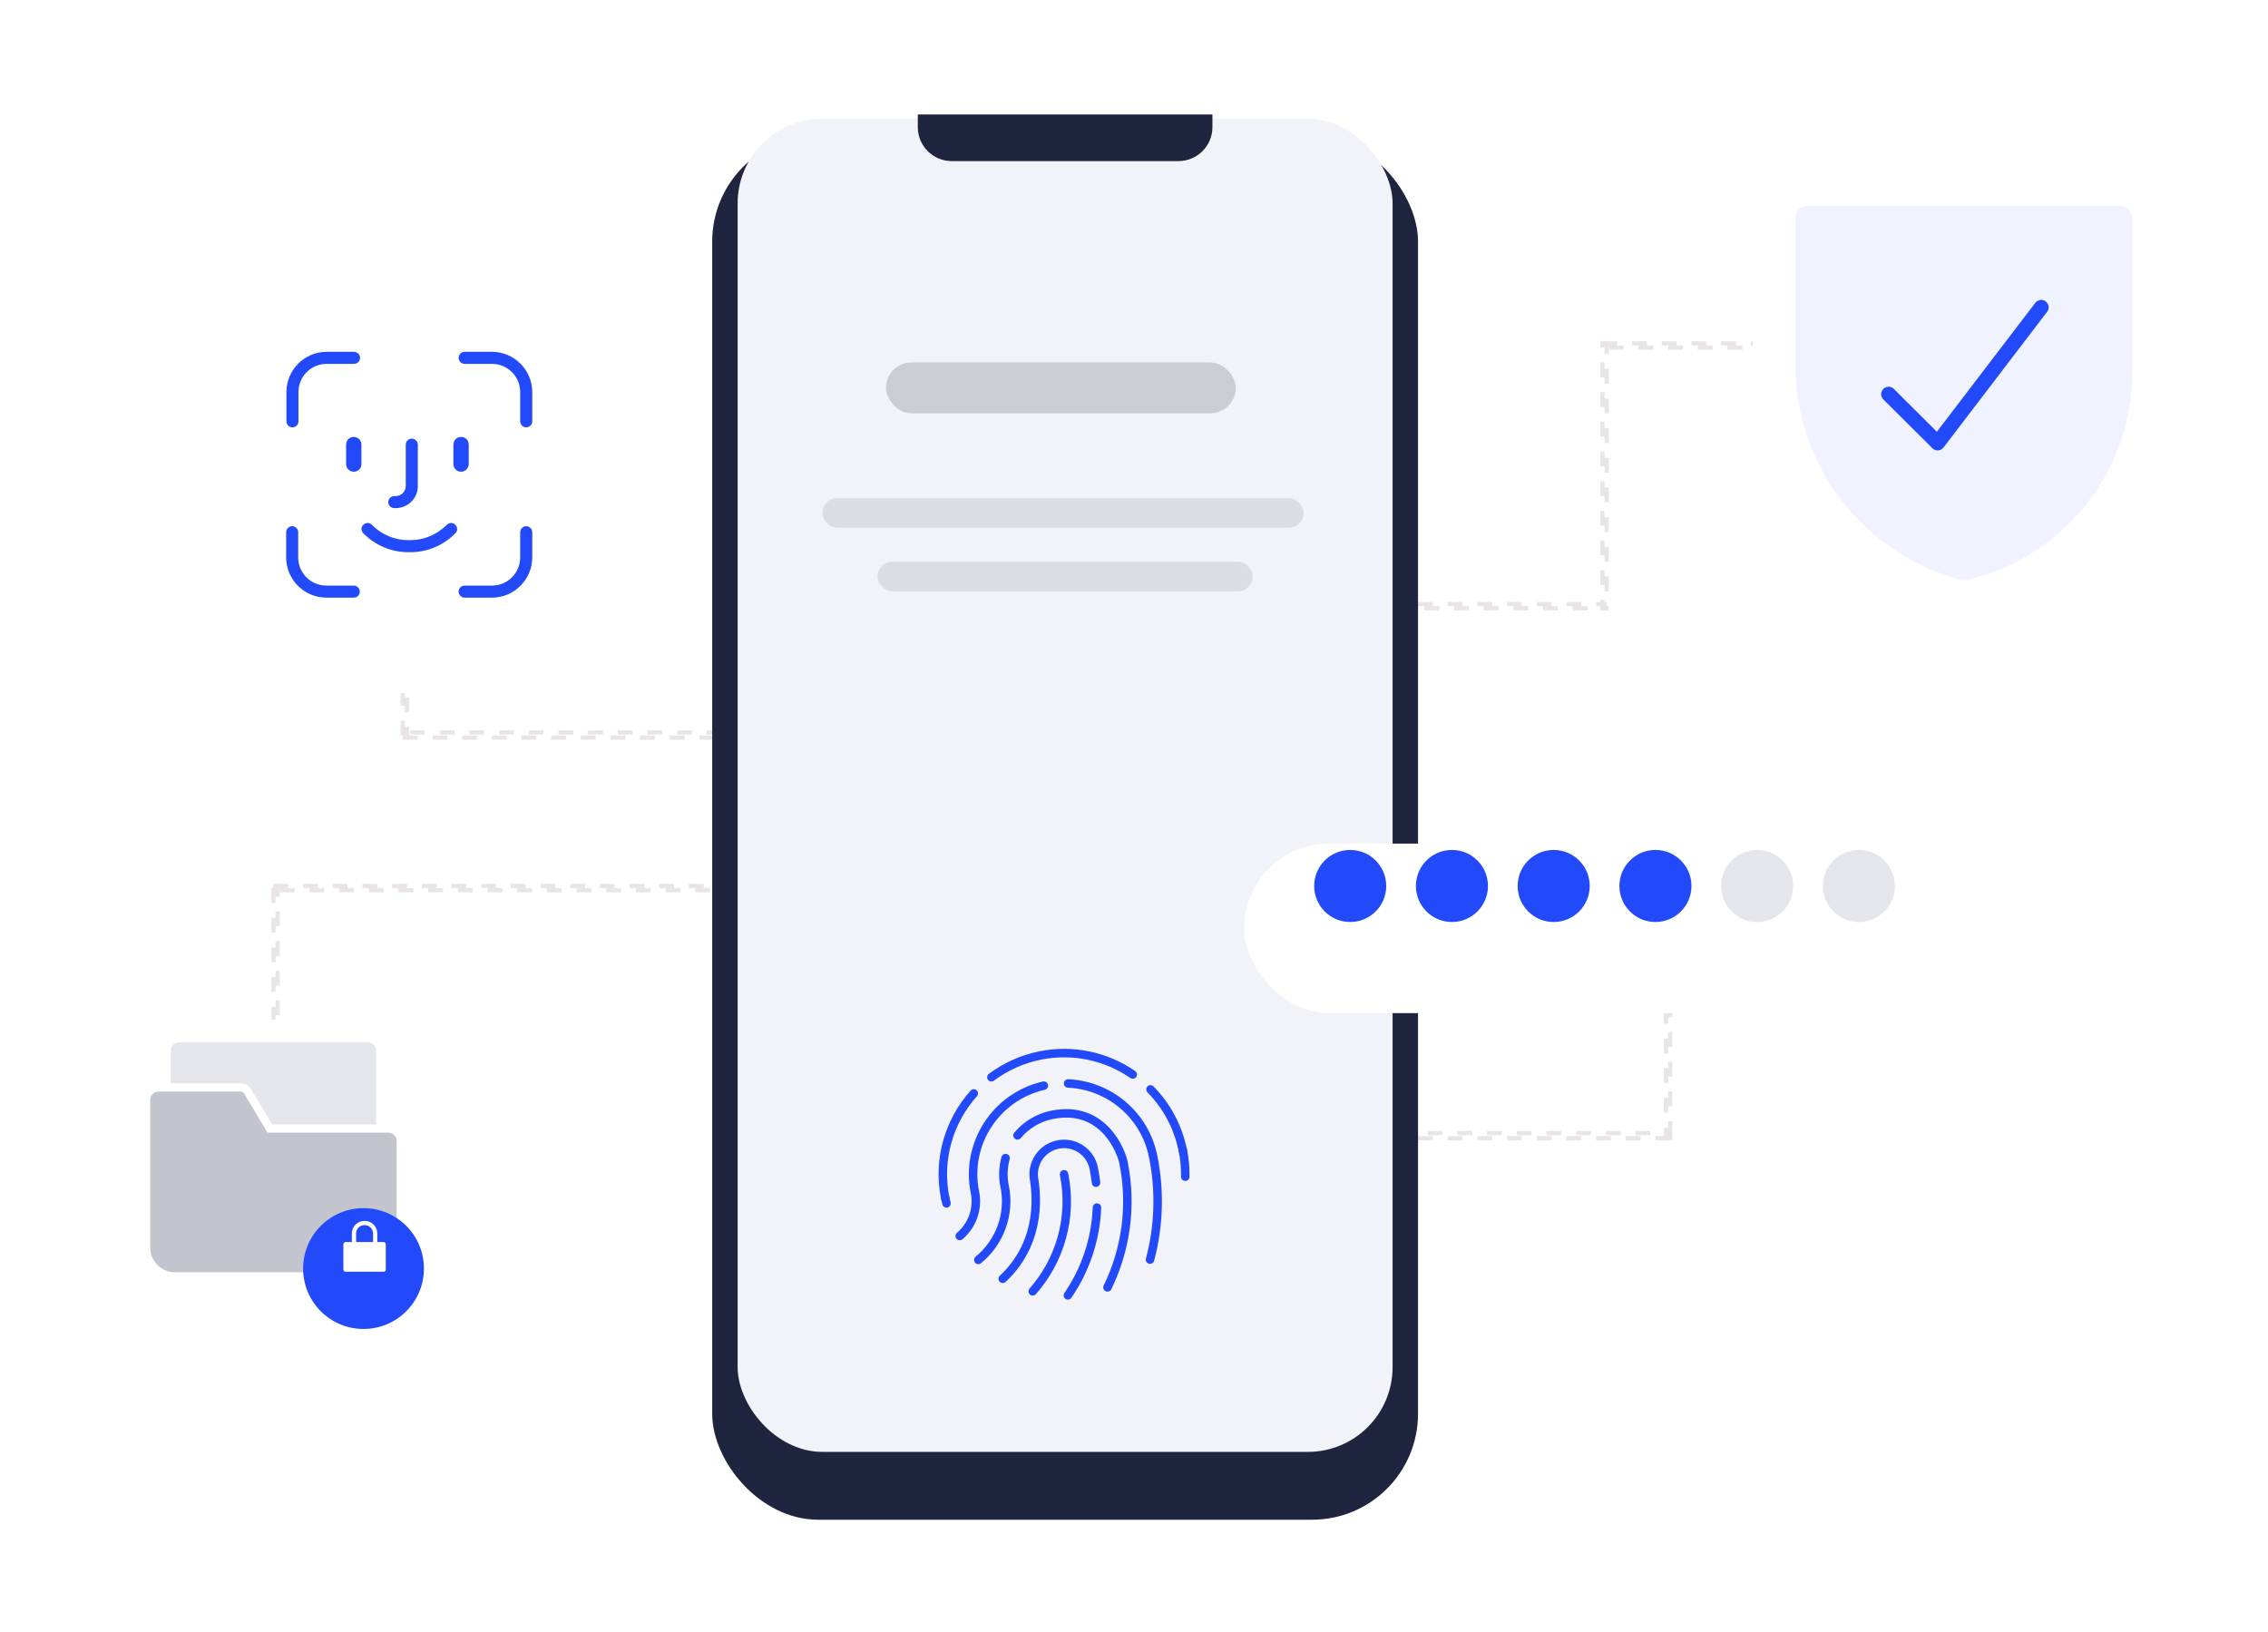 <svg width="1070" height="770" viewBox="0 0 1070 770" fill="none" xmlns="http://www.w3.org/2000/svg">
<rect x="129" y="418" width="2" height="65" stroke="#E9E5E5" stroke-width="2" stroke-dasharray="7 7"/>
<rect x="129" y="418" width="242" height="2" stroke="#E9E5E5" stroke-width="2" stroke-dasharray="7 7"/>
<rect x="756" y="162" width="2" height="125" stroke="#E9E5E5" stroke-width="2" stroke-dasharray="7 7"/>
<rect x="756" y="162" width="242" height="2" stroke="#E9E5E5" stroke-width="2" stroke-dasharray="7 7"/>
<rect x="515" y="285" width="242" height="2" stroke="#E9E5E5" stroke-width="2" stroke-dasharray="7 7"/>
<rect width="2" height="79" transform="matrix(1 0 0 -1 190 348)" stroke="#E9E5E5" stroke-width="2" stroke-dasharray="7 7"/>
<rect width="242" height="2.431" transform="matrix(1 0 0 -1 190 348)" stroke="#E9E5E5" stroke-width="2" stroke-dasharray="7 7"/>
<rect x="788" y="537" width="2.025" height="79" transform="rotate(180 788 537)" stroke="#E9E5E5" stroke-width="2" stroke-dasharray="7 7"/>
<rect x="788" y="537" width="245" height="2.431" transform="rotate(180 788 537)" stroke="#E9E5E5" stroke-width="2" stroke-dasharray="7 7"/>
<g filter="url(#filter0_d)">
<rect x="336" y="44" width="333" height="653" rx="50" fill="#1F253F"/>
</g>
<rect x="348" y="56" width="309" height="629" rx="40" fill="#F2F3F8"/>
<path d="M459.407 515.875C447.802 528.849 442.246 546.941 445.951 565.318" stroke="#224AFA" stroke-width="4" stroke-miterlimit="10" stroke-linecap="round" stroke-linejoin="round"/>
<path d="M534.408 506.941C522.097 498.465 506.498 494.797 490.688 497.985C482.076 499.721 474.309 503.309 467.719 508.249" stroke="#224AFA" stroke-width="4" stroke-miterlimit="10" stroke-linecap="round" stroke-linejoin="round"/>
<path d="M558.018 542.72C555.744 531.44 550.294 521.611 542.787 513.976" stroke="#224AFA" stroke-width="4" stroke-miterlimit="10" stroke-linecap="round" stroke-linejoin="round"/>
<path d="M559.177 555.169C559.256 551.071 558.893 546.9 558.049 542.715" stroke="#224AFA" stroke-width="4" stroke-miterlimit="10" stroke-linecap="round" stroke-linejoin="round"/>
<path d="M445.982 565.312C446.148 566.133 446.33 566.946 446.529 567.751" stroke="#224AFA" stroke-width="4" stroke-miterlimit="10" stroke-linecap="round" stroke-linejoin="round"/>
<path d="M487.228 609.25C500.034 594.675 506.131 574.502 502 554.017" stroke="#224AFA" stroke-width="4" stroke-miterlimit="10" stroke-linecap="round" stroke-linejoin="round"/>
<path d="M517.078 557.991C516.823 555.731 516.468 553.463 516.01 551.192L516.026 551.187C514.462 543.432 506.909 538.413 499.155 539.977C491.4 541.54 486.382 549.094 487.946 556.849C488.358 560.315 492.863 584.828 473.085 603.332" stroke="#224AFA" stroke-width="4" stroke-miterlimit="10" stroke-linecap="round" stroke-linejoin="round"/>
<path d="M503.811 611.154C512.053 599.11 516.96 584.796 517.522 569.725" stroke="#224AFA" stroke-width="4" stroke-miterlimit="10" stroke-linecap="round" stroke-linejoin="round"/>
<path d="M474.417 546.376C473.249 550.575 473.027 555.106 473.948 559.672L473.981 559.665C476.692 573.109 471.476 586.307 461.557 594.432" stroke="#224AFA" stroke-width="4" stroke-miterlimit="10" stroke-linecap="round" stroke-linejoin="round"/>
<path d="M522.493 607.378C531.11 589.691 534.208 569.141 530.019 548.367C529.005 543.436 520.713 521.063 496.333 525.978C489.697 527.317 484.064 530.851 480.039 535.672" stroke="#224AFA" stroke-width="4" stroke-miterlimit="10" stroke-linecap="round" stroke-linejoin="round"/>
<path d="M492.469 512.205C469.846 517.343 455.339 539.627 459.95 562.495L459.972 562.489C461.574 570.438 458.564 578.245 452.785 583.141" stroke="#224AFA" stroke-width="4" stroke-miterlimit="10" stroke-linecap="round" stroke-linejoin="round"/>
<path d="M542.562 594.284C546.677 578.851 547.4 562.26 544.029 545.543L544.021 545.543C540.045 525.825 523.135 512.016 503.906 511.169" stroke="#224AFA" stroke-width="4" stroke-miterlimit="10" stroke-linecap="round" stroke-linejoin="round"/>
<path d="M433 54H572V60C572 68.837 564.837 76 556 76H449C440.163 76 433 68.837 433 60V54Z" fill="#1F253F"/>
<g filter="url(#filter1_d)">
<rect x="587" y="378" width="340" height="80" rx="40" fill="white"/>
</g>
<circle cx="637" cy="418" r="17" fill="#224AFA"/>
<circle cx="685" cy="418" r="17" fill="#224AFA"/>
<circle cx="733" cy="418" r="17" fill="#224AFA"/>
<circle cx="781" cy="418" r="17" fill="#224AFA"/>
<circle cx="829" cy="418" r="17" fill="#E5E6EB"/>
<circle cx="877" cy="418" r="17" fill="#E5E6EB"/>
<g filter="url(#filter2_d)">
<rect x="110" y="141" width="166" height="166" rx="38" fill="white"/>
</g>
<path d="M248.259 248.254C246.709 248.254 245.418 249.545 245.418 251.095V262.976C245.418 270.337 239.477 276.278 232.116 276.278H219.202C217.652 276.278 216.36 277.569 216.36 279.119C216.36 280.669 217.652 281.96 219.202 281.96H232.116C242.577 281.96 251.1 273.437 251.1 262.976V251.095C251.1 249.545 249.809 248.254 248.259 248.254Z" fill="#224AFA"/>
<path d="M232.116 165.989H219.202C217.652 165.989 216.36 167.281 216.36 168.83C216.36 170.38 217.652 171.672 219.202 171.672H232.116C239.477 171.672 245.418 177.612 245.418 184.973V198.792C245.418 200.341 246.709 201.633 248.259 201.633C249.809 201.633 251.1 200.341 251.1 198.792V184.973C251.1 174.513 242.577 165.989 232.116 165.989Z" fill="#224AFA"/>
<path d="M217.523 222.554C219.46 222.554 221.01 221.004 221.139 219.067V209.768C221.139 207.702 219.589 206.152 217.523 206.152C215.456 206.152 213.907 207.831 213.907 209.768V218.938C213.907 221.004 215.586 222.554 217.523 222.554Z" fill="#224AFA"/>
<path d="M210.807 247.608C206.158 252.257 199.959 254.84 193.631 254.84H192.598C186.141 254.84 180.071 252.257 175.422 247.608C174.389 246.446 172.581 246.446 171.418 247.608C170.256 248.641 170.256 250.449 171.418 251.611C177.23 257.423 184.72 260.522 192.598 260.522H193.631C201.509 260.522 209.128 257.423 214.811 251.611C215.973 250.578 215.973 248.77 214.811 247.608C213.778 246.446 211.969 246.446 210.807 247.608Z" fill="#224AFA"/>
<path d="M186.012 239.73H186.657C192.469 239.73 197.118 235.081 197.118 229.399V209.769C197.118 208.219 195.827 206.928 194.277 206.928C192.727 206.928 191.436 208.219 191.436 209.769V229.27C191.436 231.982 189.24 234.048 186.657 234.048H186.012C184.462 234.048 183.171 235.339 183.171 236.889C183.171 238.439 184.462 239.73 186.012 239.73Z" fill="#224AFA"/>
<path d="M166.898 206.152C164.832 206.152 163.282 207.831 163.282 209.768V218.938C163.282 221.004 164.961 222.554 166.898 222.554C168.965 222.554 170.514 221.004 170.514 219.067V209.768C170.514 207.702 168.836 206.152 166.898 206.152Z" fill="#224AFA"/>
<path d="M137.97 201.633C139.52 201.633 140.811 200.341 140.811 198.792V184.973C140.811 177.612 146.752 171.672 154.113 171.672H167.028C168.577 171.672 169.869 170.38 169.869 168.83C169.869 167.281 168.577 165.989 167.028 165.989H154.113C143.653 165.989 135.129 174.513 135.129 184.973V198.792C135.129 200.341 136.421 201.633 137.97 201.633Z" fill="#224AFA"/>
<path d="M166.898 276.278H153.984C146.623 276.278 140.682 270.337 140.682 262.976V251.095C140.682 249.545 139.391 248.254 137.841 248.254C136.291 248.254 135 249.545 135 251.095V262.976C135 273.437 143.523 281.96 153.984 281.96H166.898C168.577 281.96 169.74 280.669 169.74 279.119C169.74 277.569 168.448 276.278 166.898 276.278Z" fill="#224AFA"/>
<rect x="418" y="171" width="165" height="24" rx="12" fill="#35373E" fill-opacity="0.2"/>
<rect x="388" y="235" width="227" height="14" rx="7" fill="#1C1D21" fill-opacity="0.1"/>
<rect x="414" y="265" width="177" height="14" rx="7" fill="#1C1D21" fill-opacity="0.1"/>
<g filter="url(#filter3_d)">
<path d="M827 93.005C827 84.719 833.719 78.002 842.005 78.005L876.75 78.017L926.5 78.034L976.25 78.017L1010.99 78.005C1019.28 78.002 1026 84.719 1026 93.005V173.733V173.733C1026 229.956 987.639 278.925 933.051 292.385L926.5 294V294C868.43 279.681 827 227.436 827 167.627V93.005Z" fill="white"/>
</g>
<path d="M847 103.007C847 99.691 849.687 97.003 853.004 97.007C866.64 97.021 900.756 97.054 926.5 97.054C952.244 97.054 986.36 97.021 999.996 97.007C1003.31 97.003 1006 99.691 1006 103.007V175.448V175.448C1006 221.579 974.67 261.818 929.946 273.128L926.5 274V274C879.75 262.178 847 220.115 847 171.893V103.007Z" fill="#224AFA" fill-opacity="0.07"/>
<path d="M891 185.96L914.143 209L963 145" stroke="#224AFA" stroke-width="7" stroke-miterlimit="10" stroke-linecap="round" stroke-linejoin="round"/>
<g filter="url(#filter4_d)">
<rect x="44" y="461" width="170" height="170" rx="38" fill="white"/>
</g>
<path d="M113.5 511.125C114.503 511.128 115.489 511.389 116.362 511.883C117.236 512.378 117.967 513.089 118.485 513.948L128.419 530.5H177.438V495.625C177.438 494.597 177.029 493.612 176.303 492.885C175.576 492.158 174.59 491.75 173.562 491.75H84.438C83.41 491.75 82.424 492.158 81.698 492.885C80.971 493.612 80.562 494.597 80.562 495.625V511.125H113.5Z" fill="#E5E6EB"/>
<path d="M183.25 534.375H126.222L115.16 515.94C114.988 515.653 114.745 515.416 114.454 515.251C114.163 515.087 113.834 515 113.5 515H74.75C73.722 515 72.737 515.408 72.01 516.135C71.283 516.862 70.875 517.847 70.875 518.875V588.625C70.875 591.708 72.1 594.665 74.28 596.845C76.46 599.025 79.417 600.25 82.5 600.25H175.5C178.583 600.25 181.54 599.025 183.72 596.845C185.9 594.665 187.125 591.708 187.125 588.625V538.25C187.125 537.222 186.717 536.237 185.99 535.51C185.263 534.783 184.278 534.375 183.25 534.375Z" fill="#C3C5CE"/>
<g filter="url(#filter5_d)">
<circle cx="171.5" cy="588.5" r="28.5" fill="#224AFA"/>
</g>
<path d="M180.999 586H177.999V582.01C178.012 580.431 177.399 578.912 176.292 577.785C175.186 576.658 173.678 576.016 172.099 576H172.009C170.434 575.982 168.916 576.59 167.789 577.691C166.662 578.792 166.019 580.295 166 581.87V586H163C162.735 586 162.48 586.106 162.293 586.293C162.105 586.481 162 586.735 162 587V599C162 599.266 162.105 599.52 162.293 599.708C162.48 599.895 162.735 600 163 600H181C181.265 600 181.52 599.895 181.707 599.708C181.895 599.52 182 599.266 182 599V587C182 586.869 181.974 586.739 181.924 586.617C181.873 586.496 181.8 586.386 181.707 586.293C181.614 586.2 181.503 586.126 181.382 586.076C181.261 586.026 181.13 586 180.999 586ZM171.999 595C171.603 595 171.217 594.883 170.888 594.663C170.559 594.444 170.303 594.131 170.151 593.766C170 593.4 169.96 592.998 170.037 592.61C170.115 592.222 170.305 591.866 170.585 591.586C170.864 591.306 171.221 591.116 171.609 591.039C171.997 590.962 172.399 591.001 172.764 591.153C173.13 591.304 173.442 591.56 173.662 591.889C173.882 592.218 173.999 592.605 173.999 593C173.999 593.263 173.947 593.523 173.847 593.766C173.746 594.008 173.599 594.229 173.413 594.415C173.227 594.6 173.007 594.748 172.764 594.848C172.522 594.949 172.262 595 171.999 595V595ZM175.999 586H167.999V581.91C168.012 580.869 168.434 579.874 169.175 579.142C169.917 578.41 170.916 578 171.958 578H172.089C173.138 578.013 174.139 578.441 174.872 579.191C175.605 579.941 176.01 580.952 175.999 582V586Z" fill="white"/>
<rect x="167.079" y="588" width="9" height="8" fill="white"/>
<defs>
<filter id="filter0_d" x="272" y="0" width="461" height="781" filterUnits="userSpaceOnUse" color-interpolation-filters="sRGB">
<feFlood flood-opacity="0" result="BackgroundImageFix"/>
<feColorMatrix in="SourceAlpha" type="matrix" values="0 0 0 0 0 0 0 0 0 0 0 0 0 0 0 0 0 0 127 0"/>
<feOffset dy="20"/>
<feGaussianBlur stdDeviation="32"/>
<feColorMatrix type="matrix" values="0 0 0 0 0.204 0 0 0 0 0.184 0 0 0 0 0.333 0 0 0 0.33 0"/>
<feBlend mode="normal" in2="BackgroundImageFix" result="effect1_dropShadow"/>
<feBlend mode="normal" in="SourceGraphic" in2="effect1_dropShadow" result="shape"/>
</filter>
<filter id="filter1_d" x="543" y="354" width="428" height="168" filterUnits="userSpaceOnUse" color-interpolation-filters="sRGB">
<feFlood flood-opacity="0" result="BackgroundImageFix"/>
<feColorMatrix in="SourceAlpha" type="matrix" values="0 0 0 0 0 0 0 0 0 0 0 0 0 0 0 0 0 0 127 0"/>
<feOffset dy="20"/>
<feGaussianBlur stdDeviation="22"/>
<feColorMatrix type="matrix" values="0 0 0 0 0.204 0 0 0 0 0.184 0 0 0 0 0.333 0 0 0 0.15 0"/>
<feBlend mode="normal" in2="BackgroundImageFix" result="effect1_dropShadow"/>
<feBlend mode="normal" in="SourceGraphic" in2="effect1_dropShadow" result="shape"/>
</filter>
<filter id="filter2_d" x="66" y="117" width="254" height="254" filterUnits="userSpaceOnUse" color-interpolation-filters="sRGB">
<feFlood flood-opacity="0" result="BackgroundImageFix"/>
<feColorMatrix in="SourceAlpha" type="matrix" values="0 0 0 0 0 0 0 0 0 0 0 0 0 0 0 0 0 0 127 0"/>
<feOffset dy="20"/>
<feGaussianBlur stdDeviation="22"/>
<feColorMatrix type="matrix" values="0 0 0 0 0.204 0 0 0 0 0.183 0 0 0 0 0.333 0 0 0 0.19 0"/>
<feBlend mode="normal" in2="BackgroundImageFix" result="effect1_dropShadow"/>
<feBlend mode="normal" in="SourceGraphic" in2="effect1_dropShadow" result="shape"/>
</filter>
<filter id="filter3_d" x="783" y="54.005" width="287" height="303.995" filterUnits="userSpaceOnUse" color-interpolation-filters="sRGB">
<feFlood flood-opacity="0" result="BackgroundImageFix"/>
<feColorMatrix in="SourceAlpha" type="matrix" values="0 0 0 0 0 0 0 0 0 0 0 0 0 0 0 0 0 0 127 0"/>
<feOffset dy="20"/>
<feGaussianBlur stdDeviation="22"/>
<feColorMatrix type="matrix" values="0 0 0 0 0.204 0 0 0 0 0.183 0 0 0 0 0.333 0 0 0 0.19 0"/>
<feBlend mode="normal" in2="BackgroundImageFix" result="effect1_dropShadow"/>
<feBlend mode="normal" in="SourceGraphic" in2="effect1_dropShadow" result="shape"/>
</filter>
<filter id="filter4_d" x="0" y="437" width="258" height="258" filterUnits="userSpaceOnUse" color-interpolation-filters="sRGB">
<feFlood flood-opacity="0" result="BackgroundImageFix"/>
<feColorMatrix in="SourceAlpha" type="matrix" values="0 0 0 0 0 0 0 0 0 0 0 0 0 0 0 0 0 0 127 0"/>
<feOffset dy="20"/>
<feGaussianBlur stdDeviation="22"/>
<feColorMatrix type="matrix" values="0 0 0 0 0.204 0 0 0 0 0.183 0 0 0 0 0.333 0 0 0 0.19 0"/>
<feBlend mode="normal" in2="BackgroundImageFix" result="effect1_dropShadow"/>
<feBlend mode="normal" in="SourceGraphic" in2="effect1_dropShadow" result="shape"/>
</filter>
<filter id="filter5_d" x="119" y="546" width="105" height="105" filterUnits="userSpaceOnUse" color-interpolation-filters="sRGB">
<feFlood flood-opacity="0" result="BackgroundImageFix"/>
<feColorMatrix in="SourceAlpha" type="matrix" values="0 0 0 0 0 0 0 0 0 0 0 0 0 0 0 0 0 0 127 0"/>
<feOffset dy="10"/>
<feGaussianBlur stdDeviation="12"/>
<feColorMatrix type="matrix" values="0 0 0 0 0.133 0 0 0 0 0.29 0 0 0 0 0.98 0 0 0 0.3 0"/>
<feBlend mode="normal" in2="BackgroundImageFix" result="effect1_dropShadow"/>
<feBlend mode="normal" in="SourceGraphic" in2="effect1_dropShadow" result="shape"/>
</filter>
</defs>
</svg>
